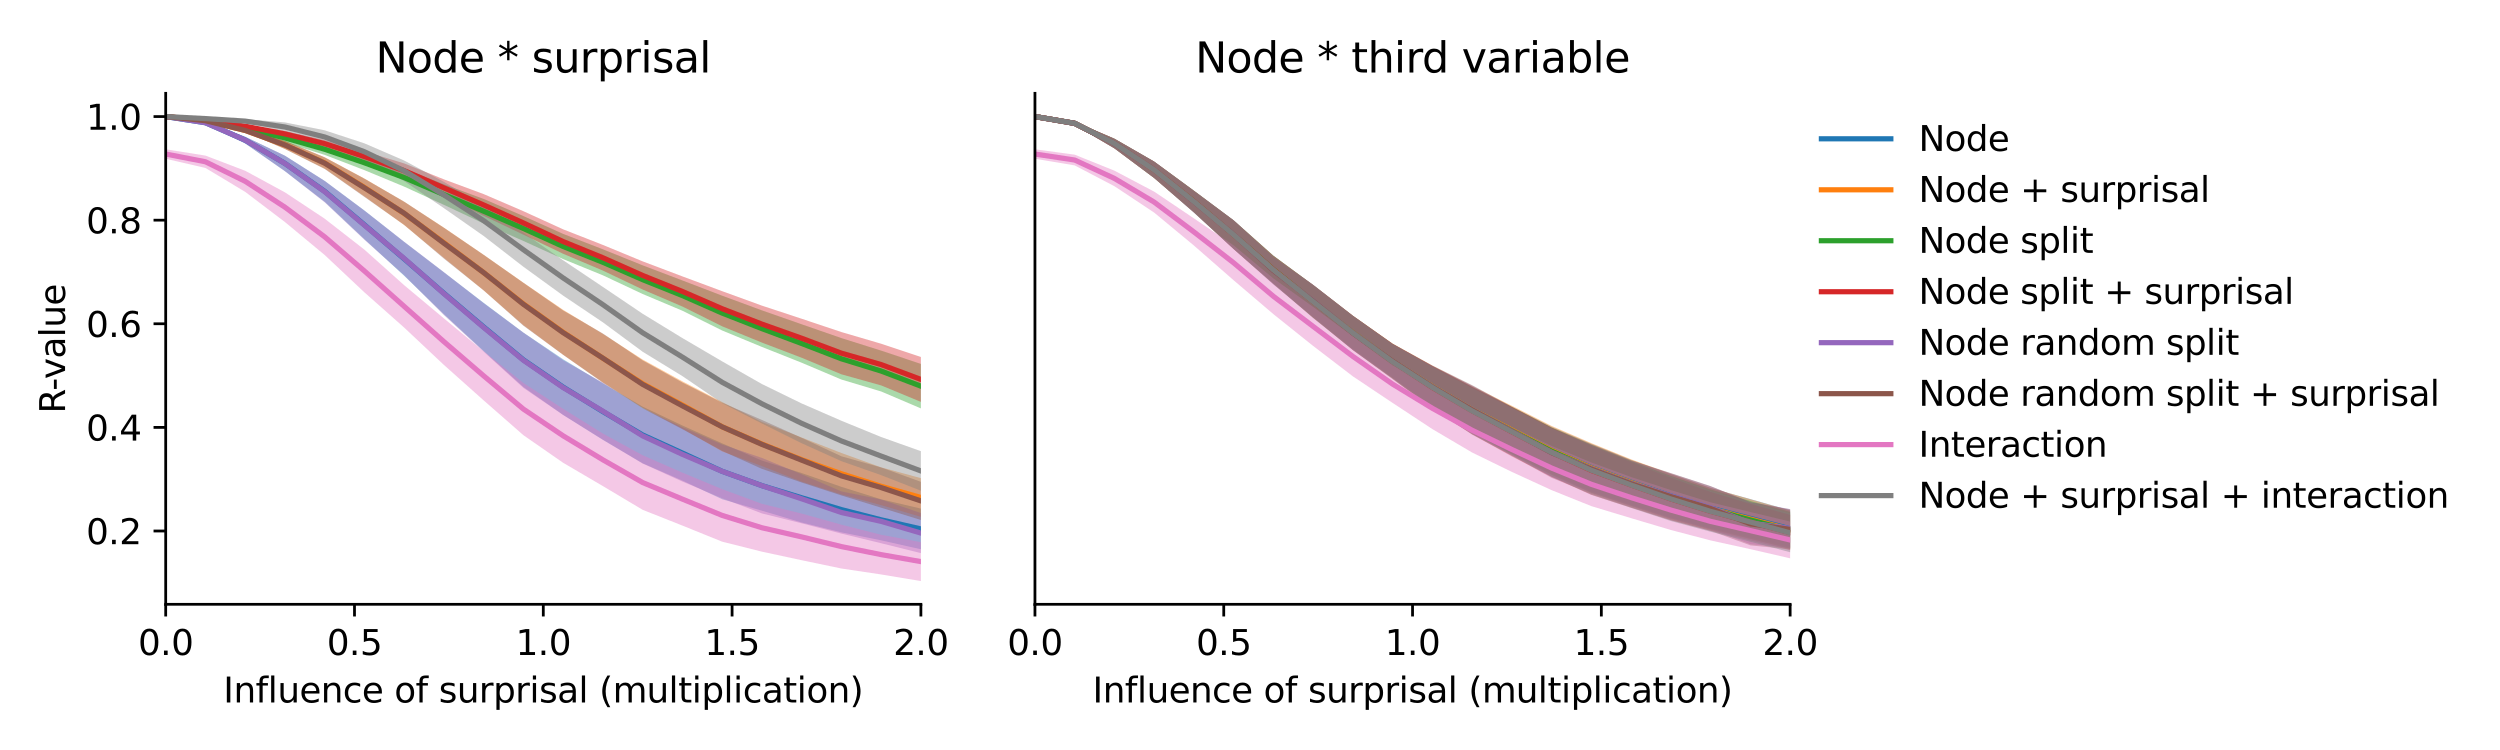 <?xml version="1.0" encoding="utf-8" standalone="no"?>
<!DOCTYPE svg PUBLIC "-//W3C//DTD SVG 1.1//EN"
  "http://www.w3.org/Graphics/SVG/1.1/DTD/svg11.dtd">
<svg xmlns:xlink="http://www.w3.org/1999/xlink" width="720pt" height="216pt" viewBox="0 0 720 216" xmlns="http://www.w3.org/2000/svg" version="1.1">
 <defs>
  <style type="text/css">*{stroke-linejoin: round; stroke-linecap: butt}</style>
 </defs>
 <g id="figure_1">
  <g id="patch_1">
   <path d="M 0 216 
L 720 216 
L 720 0 
L 0 0 
z
" style="fill: #ffffff"/>
  </g>
  <g id="axes_1">
   <g id="patch_2">
    <path d="M 47.72 174.04 
L 265.215 174.04 
L 265.215 26.88 
L 47.72 26.88 
z
" style="fill: #ffffff"/>
   </g>
   <g id="PolyCollection_1">
    <path d="M 47.72 33.569 
L 47.72 33.569 
L 59.167 35.666 
L 70.614 41.315 
L 82.061 49.286 
L 93.508 58.101 
L 104.956 68.884 
L 116.403 79.43 
L 127.85 90.493 
L 139.297 101.111 
L 150.744 111.468 
L 162.191 119.507 
L 173.638 126.698 
L 185.085 133.431 
L 196.532 138.412 
L 207.979 143.789 
L 219.427 147.079 
L 230.874 150.482 
L 242.321 153.324 
L 253.768 155.618 
L 265.215 158.195 
L 265.215 146.478 
L 265.215 146.478 
L 253.768 143.806 
L 242.321 140.21 
L 230.874 136.237 
L 219.427 132.643 
L 207.979 127.687 
L 196.532 122.546 
L 185.085 117.123 
L 173.638 110.398 
L 162.191 103.477 
L 150.744 95.802 
L 139.297 87.224 
L 127.85 78.444 
L 116.403 69.682 
L 104.956 60.628 
L 93.508 52.108 
L 82.061 44.84 
L 70.614 39.386 
L 59.167 35.021 
L 47.72 33.569 
z
" clip-path="url(#p23fc3c0e22)" style="fill: #1f77b4; fill-opacity: 0.4"/>
   </g>
   <g id="PolyCollection_2">
    <path d="M 47.72 33.569 
L 47.72 33.569 
L 59.167 34.975 
L 70.614 37.96 
L 82.061 42.909 
L 93.508 48.582 
L 104.956 56.554 
L 116.403 64.823 
L 127.85 74.259 
L 139.297 83.629 
L 150.744 93.652 
L 162.191 102.172 
L 173.638 110.132 
L 185.085 117.449 
L 196.532 123.46 
L 207.979 130.036 
L 219.427 134.238 
L 230.874 138.738 
L 242.321 142.41 
L 253.768 145.492 
L 265.215 148.86 
L 265.215 137.706 
L 265.215 137.706 
L 253.768 134.603 
L 242.321 130.462 
L 230.874 126.011 
L 219.427 121.533 
L 207.979 115.781 
L 196.532 109.825 
L 185.085 103.547 
L 173.638 96.173 
L 162.191 89.234 
L 150.744 81.417 
L 139.297 73.39 
L 127.85 65.559 
L 116.403 58.114 
L 104.956 51.421 
L 93.508 45.281 
L 82.061 40.567 
L 70.614 37.168 
L 59.167 34.559 
L 47.72 33.569 
z
" clip-path="url(#p23fc3c0e22)" style="fill: #ff7f0e; fill-opacity: 0.4"/>
   </g>
   <g id="PolyCollection_3">
    <path d="M 47.72 33.569 
L 47.72 33.569 
L 59.167 35.075 
L 70.614 37.788 
L 82.061 41.024 
L 93.508 44.604 
L 104.956 49.005 
L 116.403 53.747 
L 127.85 59.001 
L 139.297 64.38 
L 150.744 69.402 
L 162.191 74.621 
L 173.638 79.297 
L 185.085 84.673 
L 196.532 89.493 
L 207.979 95.182 
L 219.427 99.916 
L 230.874 104.462 
L 242.321 109.309 
L 253.768 112.745 
L 265.215 117.623 
L 265.215 104.81 
L 265.215 104.81 
L 253.768 100.976 
L 242.321 97.37 
L 230.874 93.392 
L 219.427 89.381 
L 207.979 85.157 
L 196.532 80.769 
L 185.085 76.418 
L 173.638 71.796 
L 162.191 67.366 
L 150.744 62.226 
L 139.297 57.292 
L 127.85 53.082 
L 116.403 48.547 
L 104.956 44.765 
L 93.508 41.379 
L 82.061 38.408 
L 70.614 36.404 
L 59.167 34.709 
L 47.72 33.569 
z
" clip-path="url(#p23fc3c0e22)" style="fill: #2ca02c; fill-opacity: 0.4"/>
   </g>
   <g id="PolyCollection_4">
    <path d="M 47.72 33.57 
L 47.72 33.57 
L 59.167 34.801 
L 70.614 36.722 
L 82.061 39.385 
L 93.508 42.396 
L 104.956 46.585 
L 116.403 51.219 
L 127.85 56.548 
L 139.297 62.165 
L 150.744 67.596 
L 162.191 73.093 
L 173.638 77.936 
L 185.085 83.385 
L 196.532 88.283 
L 207.979 93.98 
L 219.427 98.668 
L 230.874 103.033 
L 242.321 107.802 
L 253.768 111.001 
L 265.215 115.741 
L 265.215 102.812 
L 265.215 102.812 
L 253.768 98.992 
L 242.321 95.631 
L 230.874 91.797 
L 219.427 88.021 
L 207.979 83.858 
L 196.532 79.602 
L 185.085 75.275 
L 173.638 70.543 
L 162.191 66.053 
L 150.744 60.828 
L 139.297 55.901 
L 127.85 51.655 
L 116.403 47.066 
L 104.956 43.584 
L 93.508 40.336 
L 82.061 37.735 
L 70.614 35.994 
L 59.167 34.525 
L 47.72 33.57 
z
" clip-path="url(#p23fc3c0e22)" style="fill: #d62728; fill-opacity: 0.4"/>
   </g>
   <g id="PolyCollection_5">
    <path d="M 47.72 33.569 
L 47.72 33.569 
L 59.167 35.672 
L 70.614 41.328 
L 82.061 49.3 
L 93.508 58.273 
L 104.956 69.062 
L 116.403 79.272 
L 127.85 90.758 
L 139.297 101.298 
L 150.744 111.713 
L 162.191 119.509 
L 173.638 126.613 
L 185.085 133.5 
L 196.532 138.693 
L 207.979 143.49 
L 219.427 147.868 
L 230.874 150.72 
L 242.321 153.679 
L 253.768 156.455 
L 265.215 159.303 
L 265.215 147.754 
L 265.215 147.754 
L 253.768 143.859 
L 242.321 141.527 
L 230.874 136.59 
L 219.427 131.876 
L 207.979 128.007 
L 196.532 123.024 
L 185.085 117.584 
L 173.638 110.23 
L 162.191 103.753 
L 150.744 95.803 
L 139.297 87.321 
L 127.85 78.384 
L 116.403 69.622 
L 104.956 60.664 
L 93.508 52.112 
L 82.061 44.858 
L 70.614 39.384 
L 59.167 35.02 
L 47.72 33.569 
z
" clip-path="url(#p23fc3c0e22)" style="fill: #9467bd; fill-opacity: 0.4"/>
   </g>
   <g id="PolyCollection_6">
    <path d="M 47.72 33.57 
L 47.72 33.57 
L 59.167 34.976 
L 70.614 37.969 
L 82.061 42.921 
L 93.508 48.662 
L 104.956 56.722 
L 116.403 64.774 
L 127.85 74.486 
L 139.297 83.64 
L 150.744 93.821 
L 162.191 102.197 
L 173.638 110.257 
L 185.085 117.617 
L 196.532 123.62 
L 207.979 129.876 
L 219.427 135.031 
L 230.874 138.963 
L 242.321 142.689 
L 253.768 146.216 
L 265.215 149.759 
L 265.215 138.763 
L 265.215 138.763 
L 253.768 134.63 
L 242.321 131.41 
L 230.874 126.089 
L 219.427 120.94 
L 207.979 115.984 
L 196.532 110.149 
L 185.085 103.788 
L 173.638 96.058 
L 162.191 89.422 
L 150.744 81.453 
L 139.297 73.401 
L 127.85 65.604 
L 116.403 58.081 
L 104.956 51.465 
L 93.508 45.324 
L 82.061 40.582 
L 70.614 37.155 
L 59.167 34.559 
L 47.72 33.57 
z
" clip-path="url(#p23fc3c0e22)" style="fill: #8c564b; fill-opacity: 0.4"/>
   </g>
   <g id="PolyCollection_7">
    <path d="M 47.72 42.994 
L 47.72 45.728 
L 59.167 48.374 
L 70.614 55.255 
L 82.061 63.947 
L 93.508 73.44 
L 104.956 84.203 
L 116.403 94.346 
L 127.85 105.104 
L 139.297 115.317 
L 150.744 125.338 
L 162.191 133.288 
L 173.638 140 
L 185.085 146.829 
L 196.532 151.37 
L 207.979 156.002 
L 219.427 158.88 
L 230.874 161.343 
L 242.321 163.733 
L 253.768 165.447 
L 265.215 167.351 
L 265.215 156.141 
L 265.215 156.141 
L 253.768 154.02 
L 242.321 151.107 
L 230.874 147.912 
L 219.427 145.104 
L 207.979 140.878 
L 196.532 136.124 
L 185.085 131.115 
L 173.638 124.869 
L 162.191 117.749 
L 150.744 110.302 
L 139.297 101.179 
L 127.85 91.701 
L 116.403 82.138 
L 104.956 71.901 
L 93.508 62.981 
L 82.061 55.396 
L 70.614 49.183 
L 59.167 44.811 
L 47.72 42.994 
z
" clip-path="url(#p23fc3c0e22)" style="fill: #e377c2; fill-opacity: 0.4"/>
   </g>
   <g id="PolyCollection_8">
    <path d="M 47.72 33.569 
L 47.72 33.569 
L 59.167 34.213 
L 70.614 35.441 
L 82.061 37.899 
L 93.508 41.373 
L 104.956 46.116 
L 116.403 52.15 
L 127.85 59.948 
L 139.297 67.966 
L 150.744 76.833 
L 162.191 85.146 
L 173.638 92.839 
L 185.085 101.306 
L 196.532 108.323 
L 207.979 116.116 
L 219.427 121.973 
L 230.874 127.658 
L 242.321 132.82 
L 253.768 136.849 
L 265.215 141.329 
L 265.215 129.935 
L 265.215 129.935 
L 253.768 125.864 
L 242.321 121.174 
L 230.874 116.191 
L 219.427 110.603 
L 207.979 104.075 
L 196.532 97.364 
L 185.085 90.365 
L 173.638 82.643 
L 162.191 74.962 
L 150.744 67.014 
L 139.297 59.151 
L 127.85 52.373 
L 116.403 46.235 
L 104.956 41.284 
L 93.508 37.53 
L 82.061 35.253 
L 70.614 34.314 
L 59.167 34.103 
L 47.72 33.569 
z
" clip-path="url(#p23fc3c0e22)" style="fill: #7f7f7f; fill-opacity: 0.4"/>
   </g>
   <g id="matplotlib.axis_1">
    <g id="xtick_1">
     <g id="line2d_1">
      <defs>
       <path id="m6680cacd51" d="M 0 0 
L 0 3.5 
" style="stroke: #000000; stroke-width: 0.8"/>
      </defs>
      <g>
       <use xlink:href="#m6680cacd51" x="47.72" y="174.04" style="stroke: #000000; stroke-width: 0.8"/>
      </g>
     </g>
     <g id="text_1">
      <!-- 0.0 -->
      <g transform="translate(39.768 188.638)scale(0.1 -0.1)">
       <defs>
        <path id="DejaVuSans-30" d="M 2034 4250 
Q 1547 4250 1301 3770 
Q 1056 3291 1056 2328 
Q 1056 1369 1301 889 
Q 1547 409 2034 409 
Q 2525 409 2770 889 
Q 3016 1369 3016 2328 
Q 3016 3291 2770 3770 
Q 2525 4250 2034 4250 
z
M 2034 4750 
Q 2819 4750 3233 4129 
Q 3647 3509 3647 2328 
Q 3647 1150 3233 529 
Q 2819 -91 2034 -91 
Q 1250 -91 836 529 
Q 422 1150 422 2328 
Q 422 3509 836 4129 
Q 1250 4750 2034 4750 
z
" transform="scale(0.016)"/>
        <path id="DejaVuSans-2e" d="M 684 794 
L 1344 794 
L 1344 0 
L 684 0 
L 684 794 
z
" transform="scale(0.016)"/>
       </defs>
       <use xlink:href="#DejaVuSans-30"/>
       <use xlink:href="#DejaVuSans-2e" x="63.623"/>
       <use xlink:href="#DejaVuSans-30" x="95.41"/>
      </g>
     </g>
    </g>
    <g id="xtick_2">
     <g id="line2d_2">
      <g>
       <use xlink:href="#m6680cacd51" x="102.094" y="174.04" style="stroke: #000000; stroke-width: 0.8"/>
      </g>
     </g>
     <g id="text_2">
      <!-- 0.5 -->
      <g transform="translate(94.142 188.638)scale(0.1 -0.1)">
       <defs>
        <path id="DejaVuSans-35" d="M 691 4666 
L 3169 4666 
L 3169 4134 
L 1269 4134 
L 1269 2991 
Q 1406 3038 1543 3061 
Q 1681 3084 1819 3084 
Q 2600 3084 3056 2656 
Q 3513 2228 3513 1497 
Q 3513 744 3044 326 
Q 2575 -91 1722 -91 
Q 1428 -91 1123 -41 
Q 819 9 494 109 
L 494 744 
Q 775 591 1075 516 
Q 1375 441 1709 441 
Q 2250 441 2565 725 
Q 2881 1009 2881 1497 
Q 2881 1984 2565 2268 
Q 2250 2553 1709 2553 
Q 1456 2553 1204 2497 
Q 953 2441 691 2322 
L 691 4666 
z
" transform="scale(0.016)"/>
       </defs>
       <use xlink:href="#DejaVuSans-30"/>
       <use xlink:href="#DejaVuSans-2e" x="63.623"/>
       <use xlink:href="#DejaVuSans-35" x="95.41"/>
      </g>
     </g>
    </g>
    <g id="xtick_3">
     <g id="line2d_3">
      <g>
       <use xlink:href="#m6680cacd51" x="156.468" y="174.04" style="stroke: #000000; stroke-width: 0.8"/>
      </g>
     </g>
     <g id="text_3">
      <!-- 1.0 -->
      <g transform="translate(148.516 188.638)scale(0.1 -0.1)">
       <defs>
        <path id="DejaVuSans-31" d="M 794 531 
L 1825 531 
L 1825 4091 
L 703 3866 
L 703 4441 
L 1819 4666 
L 2450 4666 
L 2450 531 
L 3481 531 
L 3481 0 
L 794 0 
L 794 531 
z
" transform="scale(0.016)"/>
       </defs>
       <use xlink:href="#DejaVuSans-31"/>
       <use xlink:href="#DejaVuSans-2e" x="63.623"/>
       <use xlink:href="#DejaVuSans-30" x="95.41"/>
      </g>
     </g>
    </g>
    <g id="xtick_4">
     <g id="line2d_4">
      <g>
       <use xlink:href="#m6680cacd51" x="210.841" y="174.04" style="stroke: #000000; stroke-width: 0.8"/>
      </g>
     </g>
     <g id="text_4">
      <!-- 1.5 -->
      <g transform="translate(202.89 188.638)scale(0.1 -0.1)">
       <use xlink:href="#DejaVuSans-31"/>
       <use xlink:href="#DejaVuSans-2e" x="63.623"/>
       <use xlink:href="#DejaVuSans-35" x="95.41"/>
      </g>
     </g>
    </g>
    <g id="xtick_5">
     <g id="line2d_5">
      <g>
       <use xlink:href="#m6680cacd51" x="265.215" y="174.04" style="stroke: #000000; stroke-width: 0.8"/>
      </g>
     </g>
     <g id="text_5">
      <!-- 2.0 -->
      <g transform="translate(257.263 188.638)scale(0.1 -0.1)">
       <defs>
        <path id="DejaVuSans-32" d="M 1228 531 
L 3431 531 
L 3431 0 
L 469 0 
L 469 531 
Q 828 903 1448 1529 
Q 2069 2156 2228 2338 
Q 2531 2678 2651 2914 
Q 2772 3150 2772 3378 
Q 2772 3750 2511 3984 
Q 2250 4219 1831 4219 
Q 1534 4219 1204 4116 
Q 875 4013 500 3803 
L 500 4441 
Q 881 4594 1212 4672 
Q 1544 4750 1819 4750 
Q 2544 4750 2975 4387 
Q 3406 4025 3406 3419 
Q 3406 3131 3298 2873 
Q 3191 2616 2906 2266 
Q 2828 2175 2409 1742 
Q 1991 1309 1228 531 
z
" transform="scale(0.016)"/>
       </defs>
       <use xlink:href="#DejaVuSans-32"/>
       <use xlink:href="#DejaVuSans-2e" x="63.623"/>
       <use xlink:href="#DejaVuSans-30" x="95.41"/>
      </g>
     </g>
    </g>
    <g id="text_6">
     <!-- Influence of surprisal (multiplication) -->
     <g transform="translate(64.321 202.317)scale(0.1 -0.1)">
      <defs>
       <path id="DejaVuSans-49" d="M 628 4666 
L 1259 4666 
L 1259 0 
L 628 0 
L 628 4666 
z
" transform="scale(0.016)"/>
       <path id="DejaVuSans-6e" d="M 3513 2113 
L 3513 0 
L 2938 0 
L 2938 2094 
Q 2938 2591 2744 2837 
Q 2550 3084 2163 3084 
Q 1697 3084 1428 2787 
Q 1159 2491 1159 1978 
L 1159 0 
L 581 0 
L 581 3500 
L 1159 3500 
L 1159 2956 
Q 1366 3272 1645 3428 
Q 1925 3584 2291 3584 
Q 2894 3584 3203 3211 
Q 3513 2838 3513 2113 
z
" transform="scale(0.016)"/>
       <path id="DejaVuSans-66" d="M 2375 4863 
L 2375 4384 
L 1825 4384 
Q 1516 4384 1395 4259 
Q 1275 4134 1275 3809 
L 1275 3500 
L 2222 3500 
L 2222 3053 
L 1275 3053 
L 1275 0 
L 697 0 
L 697 3053 
L 147 3053 
L 147 3500 
L 697 3500 
L 697 3744 
Q 697 4328 969 4595 
Q 1241 4863 1831 4863 
L 2375 4863 
z
" transform="scale(0.016)"/>
       <path id="DejaVuSans-6c" d="M 603 4863 
L 1178 4863 
L 1178 0 
L 603 0 
L 603 4863 
z
" transform="scale(0.016)"/>
       <path id="DejaVuSans-75" d="M 544 1381 
L 544 3500 
L 1119 3500 
L 1119 1403 
Q 1119 906 1312 657 
Q 1506 409 1894 409 
Q 2359 409 2629 706 
Q 2900 1003 2900 1516 
L 2900 3500 
L 3475 3500 
L 3475 0 
L 2900 0 
L 2900 538 
Q 2691 219 2414 64 
Q 2138 -91 1772 -91 
Q 1169 -91 856 284 
Q 544 659 544 1381 
z
M 1991 3584 
L 1991 3584 
z
" transform="scale(0.016)"/>
       <path id="DejaVuSans-65" d="M 3597 1894 
L 3597 1613 
L 953 1613 
Q 991 1019 1311 708 
Q 1631 397 2203 397 
Q 2534 397 2845 478 
Q 3156 559 3463 722 
L 3463 178 
Q 3153 47 2828 -22 
Q 2503 -91 2169 -91 
Q 1331 -91 842 396 
Q 353 884 353 1716 
Q 353 2575 817 3079 
Q 1281 3584 2069 3584 
Q 2775 3584 3186 3129 
Q 3597 2675 3597 1894 
z
M 3022 2063 
Q 3016 2534 2758 2815 
Q 2500 3097 2075 3097 
Q 1594 3097 1305 2825 
Q 1016 2553 972 2059 
L 3022 2063 
z
" transform="scale(0.016)"/>
       <path id="DejaVuSans-63" d="M 3122 3366 
L 3122 2828 
Q 2878 2963 2633 3030 
Q 2388 3097 2138 3097 
Q 1578 3097 1268 2742 
Q 959 2388 959 1747 
Q 959 1106 1268 751 
Q 1578 397 2138 397 
Q 2388 397 2633 464 
Q 2878 531 3122 666 
L 3122 134 
Q 2881 22 2623 -34 
Q 2366 -91 2075 -91 
Q 1284 -91 818 406 
Q 353 903 353 1747 
Q 353 2603 823 3093 
Q 1294 3584 2113 3584 
Q 2378 3584 2631 3529 
Q 2884 3475 3122 3366 
z
" transform="scale(0.016)"/>
       <path id="DejaVuSans-20" transform="scale(0.016)"/>
       <path id="DejaVuSans-6f" d="M 1959 3097 
Q 1497 3097 1228 2736 
Q 959 2375 959 1747 
Q 959 1119 1226 758 
Q 1494 397 1959 397 
Q 2419 397 2687 759 
Q 2956 1122 2956 1747 
Q 2956 2369 2687 2733 
Q 2419 3097 1959 3097 
z
M 1959 3584 
Q 2709 3584 3137 3096 
Q 3566 2609 3566 1747 
Q 3566 888 3137 398 
Q 2709 -91 1959 -91 
Q 1206 -91 779 398 
Q 353 888 353 1747 
Q 353 2609 779 3096 
Q 1206 3584 1959 3584 
z
" transform="scale(0.016)"/>
       <path id="DejaVuSans-73" d="M 2834 3397 
L 2834 2853 
Q 2591 2978 2328 3040 
Q 2066 3103 1784 3103 
Q 1356 3103 1142 2972 
Q 928 2841 928 2578 
Q 928 2378 1081 2264 
Q 1234 2150 1697 2047 
L 1894 2003 
Q 2506 1872 2764 1633 
Q 3022 1394 3022 966 
Q 3022 478 2636 193 
Q 2250 -91 1575 -91 
Q 1294 -91 989 -36 
Q 684 19 347 128 
L 347 722 
Q 666 556 975 473 
Q 1284 391 1588 391 
Q 1994 391 2212 530 
Q 2431 669 2431 922 
Q 2431 1156 2273 1281 
Q 2116 1406 1581 1522 
L 1381 1569 
Q 847 1681 609 1914 
Q 372 2147 372 2553 
Q 372 3047 722 3315 
Q 1072 3584 1716 3584 
Q 2034 3584 2315 3537 
Q 2597 3491 2834 3397 
z
" transform="scale(0.016)"/>
       <path id="DejaVuSans-72" d="M 2631 2963 
Q 2534 3019 2420 3045 
Q 2306 3072 2169 3072 
Q 1681 3072 1420 2755 
Q 1159 2438 1159 1844 
L 1159 0 
L 581 0 
L 581 3500 
L 1159 3500 
L 1159 2956 
Q 1341 3275 1631 3429 
Q 1922 3584 2338 3584 
Q 2397 3584 2469 3576 
Q 2541 3569 2628 3553 
L 2631 2963 
z
" transform="scale(0.016)"/>
       <path id="DejaVuSans-70" d="M 1159 525 
L 1159 -1331 
L 581 -1331 
L 581 3500 
L 1159 3500 
L 1159 2969 
Q 1341 3281 1617 3432 
Q 1894 3584 2278 3584 
Q 2916 3584 3314 3078 
Q 3713 2572 3713 1747 
Q 3713 922 3314 415 
Q 2916 -91 2278 -91 
Q 1894 -91 1617 61 
Q 1341 213 1159 525 
z
M 3116 1747 
Q 3116 2381 2855 2742 
Q 2594 3103 2138 3103 
Q 1681 3103 1420 2742 
Q 1159 2381 1159 1747 
Q 1159 1113 1420 752 
Q 1681 391 2138 391 
Q 2594 391 2855 752 
Q 3116 1113 3116 1747 
z
" transform="scale(0.016)"/>
       <path id="DejaVuSans-69" d="M 603 3500 
L 1178 3500 
L 1178 0 
L 603 0 
L 603 3500 
z
M 603 4863 
L 1178 4863 
L 1178 4134 
L 603 4134 
L 603 4863 
z
" transform="scale(0.016)"/>
       <path id="DejaVuSans-61" d="M 2194 1759 
Q 1497 1759 1228 1600 
Q 959 1441 959 1056 
Q 959 750 1161 570 
Q 1363 391 1709 391 
Q 2188 391 2477 730 
Q 2766 1069 2766 1631 
L 2766 1759 
L 2194 1759 
z
M 3341 1997 
L 3341 0 
L 2766 0 
L 2766 531 
Q 2569 213 2275 61 
Q 1981 -91 1556 -91 
Q 1019 -91 701 211 
Q 384 513 384 1019 
Q 384 1609 779 1909 
Q 1175 2209 1959 2209 
L 2766 2209 
L 2766 2266 
Q 2766 2663 2505 2880 
Q 2244 3097 1772 3097 
Q 1472 3097 1187 3025 
Q 903 2953 641 2809 
L 641 3341 
Q 956 3463 1253 3523 
Q 1550 3584 1831 3584 
Q 2591 3584 2966 3190 
Q 3341 2797 3341 1997 
z
" transform="scale(0.016)"/>
       <path id="DejaVuSans-28" d="M 1984 4856 
Q 1566 4138 1362 3434 
Q 1159 2731 1159 2009 
Q 1159 1288 1364 580 
Q 1569 -128 1984 -844 
L 1484 -844 
Q 1016 -109 783 600 
Q 550 1309 550 2009 
Q 550 2706 781 3412 
Q 1013 4119 1484 4856 
L 1984 4856 
z
" transform="scale(0.016)"/>
       <path id="DejaVuSans-6d" d="M 3328 2828 
Q 3544 3216 3844 3400 
Q 4144 3584 4550 3584 
Q 5097 3584 5394 3201 
Q 5691 2819 5691 2113 
L 5691 0 
L 5113 0 
L 5113 2094 
Q 5113 2597 4934 2840 
Q 4756 3084 4391 3084 
Q 3944 3084 3684 2787 
Q 3425 2491 3425 1978 
L 3425 0 
L 2847 0 
L 2847 2094 
Q 2847 2600 2669 2842 
Q 2491 3084 2119 3084 
Q 1678 3084 1418 2786 
Q 1159 2488 1159 1978 
L 1159 0 
L 581 0 
L 581 3500 
L 1159 3500 
L 1159 2956 
Q 1356 3278 1631 3431 
Q 1906 3584 2284 3584 
Q 2666 3584 2933 3390 
Q 3200 3197 3328 2828 
z
" transform="scale(0.016)"/>
       <path id="DejaVuSans-74" d="M 1172 4494 
L 1172 3500 
L 2356 3500 
L 2356 3053 
L 1172 3053 
L 1172 1153 
Q 1172 725 1289 603 
Q 1406 481 1766 481 
L 2356 481 
L 2356 0 
L 1766 0 
Q 1100 0 847 248 
Q 594 497 594 1153 
L 594 3053 
L 172 3053 
L 172 3500 
L 594 3500 
L 594 4494 
L 1172 4494 
z
" transform="scale(0.016)"/>
       <path id="DejaVuSans-29" d="M 513 4856 
L 1013 4856 
Q 1481 4119 1714 3412 
Q 1947 2706 1947 2009 
Q 1947 1309 1714 600 
Q 1481 -109 1013 -844 
L 513 -844 
Q 928 -128 1133 580 
Q 1338 1288 1338 2009 
Q 1338 2731 1133 3434 
Q 928 4138 513 4856 
z
" transform="scale(0.016)"/>
      </defs>
      <use xlink:href="#DejaVuSans-49"/>
      <use xlink:href="#DejaVuSans-6e" x="29.492"/>
      <use xlink:href="#DejaVuSans-66" x="92.871"/>
      <use xlink:href="#DejaVuSans-6c" x="128.076"/>
      <use xlink:href="#DejaVuSans-75" x="155.859"/>
      <use xlink:href="#DejaVuSans-65" x="219.238"/>
      <use xlink:href="#DejaVuSans-6e" x="280.762"/>
      <use xlink:href="#DejaVuSans-63" x="344.141"/>
      <use xlink:href="#DejaVuSans-65" x="399.121"/>
      <use xlink:href="#DejaVuSans-20" x="460.645"/>
      <use xlink:href="#DejaVuSans-6f" x="492.432"/>
      <use xlink:href="#DejaVuSans-66" x="553.613"/>
      <use xlink:href="#DejaVuSans-20" x="588.818"/>
      <use xlink:href="#DejaVuSans-73" x="620.605"/>
      <use xlink:href="#DejaVuSans-75" x="672.705"/>
      <use xlink:href="#DejaVuSans-72" x="736.084"/>
      <use xlink:href="#DejaVuSans-70" x="777.197"/>
      <use xlink:href="#DejaVuSans-72" x="840.674"/>
      <use xlink:href="#DejaVuSans-69" x="881.787"/>
      <use xlink:href="#DejaVuSans-73" x="909.57"/>
      <use xlink:href="#DejaVuSans-61" x="961.67"/>
      <use xlink:href="#DejaVuSans-6c" x="1022.949"/>
      <use xlink:href="#DejaVuSans-20" x="1050.732"/>
      <use xlink:href="#DejaVuSans-28" x="1082.52"/>
      <use xlink:href="#DejaVuSans-6d" x="1121.533"/>
      <use xlink:href="#DejaVuSans-75" x="1218.945"/>
      <use xlink:href="#DejaVuSans-6c" x="1282.324"/>
      <use xlink:href="#DejaVuSans-74" x="1310.107"/>
      <use xlink:href="#DejaVuSans-69" x="1349.316"/>
      <use xlink:href="#DejaVuSans-70" x="1377.1"/>
      <use xlink:href="#DejaVuSans-6c" x="1440.576"/>
      <use xlink:href="#DejaVuSans-69" x="1468.359"/>
      <use xlink:href="#DejaVuSans-63" x="1496.143"/>
      <use xlink:href="#DejaVuSans-61" x="1551.123"/>
      <use xlink:href="#DejaVuSans-74" x="1612.402"/>
      <use xlink:href="#DejaVuSans-69" x="1651.611"/>
      <use xlink:href="#DejaVuSans-6f" x="1679.395"/>
      <use xlink:href="#DejaVuSans-6e" x="1740.576"/>
      <use xlink:href="#DejaVuSans-29" x="1803.955"/>
     </g>
    </g>
   </g>
   <g id="matplotlib.axis_2">
    <g id="ytick_1">
     <g id="line2d_6">
      <defs>
       <path id="m9dc18e942f" d="M 0 0 
L -3.5 0 
" style="stroke: #000000; stroke-width: 0.8"/>
      </defs>
      <g>
       <use xlink:href="#m9dc18e942f" x="47.72" y="152.924" style="stroke: #000000; stroke-width: 0.8"/>
      </g>
     </g>
     <g id="text_7">
      <!-- 0.2 -->
      <g transform="translate(24.817 156.723)scale(0.1 -0.1)">
       <use xlink:href="#DejaVuSans-30"/>
       <use xlink:href="#DejaVuSans-2e" x="63.623"/>
       <use xlink:href="#DejaVuSans-32" x="95.41"/>
      </g>
     </g>
    </g>
    <g id="ytick_2">
     <g id="line2d_7">
      <g>
       <use xlink:href="#m9dc18e942f" x="47.72" y="123.085" style="stroke: #000000; stroke-width: 0.8"/>
      </g>
     </g>
     <g id="text_8">
      <!-- 0.4 -->
      <g transform="translate(24.817 126.884)scale(0.1 -0.1)">
       <defs>
        <path id="DejaVuSans-34" d="M 2419 4116 
L 825 1625 
L 2419 1625 
L 2419 4116 
z
M 2253 4666 
L 3047 4666 
L 3047 1625 
L 3713 1625 
L 3713 1100 
L 3047 1100 
L 3047 0 
L 2419 0 
L 2419 1100 
L 313 1100 
L 313 1709 
L 2253 4666 
z
" transform="scale(0.016)"/>
       </defs>
       <use xlink:href="#DejaVuSans-30"/>
       <use xlink:href="#DejaVuSans-2e" x="63.623"/>
       <use xlink:href="#DejaVuSans-34" x="95.41"/>
      </g>
     </g>
    </g>
    <g id="ytick_3">
     <g id="line2d_8">
      <g>
       <use xlink:href="#m9dc18e942f" x="47.72" y="93.246" style="stroke: #000000; stroke-width: 0.8"/>
      </g>
     </g>
     <g id="text_9">
      <!-- 0.6 -->
      <g transform="translate(24.817 97.046)scale(0.1 -0.1)">
       <defs>
        <path id="DejaVuSans-36" d="M 2113 2584 
Q 1688 2584 1439 2293 
Q 1191 2003 1191 1497 
Q 1191 994 1439 701 
Q 1688 409 2113 409 
Q 2538 409 2786 701 
Q 3034 994 3034 1497 
Q 3034 2003 2786 2293 
Q 2538 2584 2113 2584 
z
M 3366 4563 
L 3366 3988 
Q 3128 4100 2886 4159 
Q 2644 4219 2406 4219 
Q 1781 4219 1451 3797 
Q 1122 3375 1075 2522 
Q 1259 2794 1537 2939 
Q 1816 3084 2150 3084 
Q 2853 3084 3261 2657 
Q 3669 2231 3669 1497 
Q 3669 778 3244 343 
Q 2819 -91 2113 -91 
Q 1303 -91 875 529 
Q 447 1150 447 2328 
Q 447 3434 972 4092 
Q 1497 4750 2381 4750 
Q 2619 4750 2861 4703 
Q 3103 4656 3366 4563 
z
" transform="scale(0.016)"/>
       </defs>
       <use xlink:href="#DejaVuSans-30"/>
       <use xlink:href="#DejaVuSans-2e" x="63.623"/>
       <use xlink:href="#DejaVuSans-36" x="95.41"/>
      </g>
     </g>
    </g>
    <g id="ytick_4">
     <g id="line2d_9">
      <g>
       <use xlink:href="#m9dc18e942f" x="47.72" y="63.408" style="stroke: #000000; stroke-width: 0.8"/>
      </g>
     </g>
     <g id="text_10">
      <!-- 0.8 -->
      <g transform="translate(24.817 67.207)scale(0.1 -0.1)">
       <defs>
        <path id="DejaVuSans-38" d="M 2034 2216 
Q 1584 2216 1326 1975 
Q 1069 1734 1069 1313 
Q 1069 891 1326 650 
Q 1584 409 2034 409 
Q 2484 409 2743 651 
Q 3003 894 3003 1313 
Q 3003 1734 2745 1975 
Q 2488 2216 2034 2216 
z
M 1403 2484 
Q 997 2584 770 2862 
Q 544 3141 544 3541 
Q 544 4100 942 4425 
Q 1341 4750 2034 4750 
Q 2731 4750 3128 4425 
Q 3525 4100 3525 3541 
Q 3525 3141 3298 2862 
Q 3072 2584 2669 2484 
Q 3125 2378 3379 2068 
Q 3634 1759 3634 1313 
Q 3634 634 3220 271 
Q 2806 -91 2034 -91 
Q 1263 -91 848 271 
Q 434 634 434 1313 
Q 434 1759 690 2068 
Q 947 2378 1403 2484 
z
M 1172 3481 
Q 1172 3119 1398 2916 
Q 1625 2713 2034 2713 
Q 2441 2713 2670 2916 
Q 2900 3119 2900 3481 
Q 2900 3844 2670 4047 
Q 2441 4250 2034 4250 
Q 1625 4250 1398 4047 
Q 1172 3844 1172 3481 
z
" transform="scale(0.016)"/>
       </defs>
       <use xlink:href="#DejaVuSans-30"/>
       <use xlink:href="#DejaVuSans-2e" x="63.623"/>
       <use xlink:href="#DejaVuSans-38" x="95.41"/>
      </g>
     </g>
    </g>
    <g id="ytick_5">
     <g id="line2d_10">
      <g>
       <use xlink:href="#m9dc18e942f" x="47.72" y="33.569" style="stroke: #000000; stroke-width: 0.8"/>
      </g>
     </g>
     <g id="text_11">
      <!-- 1.0 -->
      <g transform="translate(24.817 37.368)scale(0.1 -0.1)">
       <use xlink:href="#DejaVuSans-31"/>
       <use xlink:href="#DejaVuSans-2e" x="63.623"/>
       <use xlink:href="#DejaVuSans-30" x="95.41"/>
      </g>
     </g>
    </g>
    <g id="text_12">
     <!-- R-value -->
     <g transform="translate(18.737 119.065)rotate(-90)scale(0.1 -0.1)">
      <defs>
       <path id="DejaVuSans-52" d="M 2841 2188 
Q 3044 2119 3236 1894 
Q 3428 1669 3622 1275 
L 4263 0 
L 3584 0 
L 2988 1197 
Q 2756 1666 2539 1819 
Q 2322 1972 1947 1972 
L 1259 1972 
L 1259 0 
L 628 0 
L 628 4666 
L 2053 4666 
Q 2853 4666 3247 4331 
Q 3641 3997 3641 3322 
Q 3641 2881 3436 2590 
Q 3231 2300 2841 2188 
z
M 1259 4147 
L 1259 2491 
L 2053 2491 
Q 2509 2491 2742 2702 
Q 2975 2913 2975 3322 
Q 2975 3731 2742 3939 
Q 2509 4147 2053 4147 
L 1259 4147 
z
" transform="scale(0.016)"/>
       <path id="DejaVuSans-2d" d="M 313 2009 
L 1997 2009 
L 1997 1497 
L 313 1497 
L 313 2009 
z
" transform="scale(0.016)"/>
       <path id="DejaVuSans-76" d="M 191 3500 
L 800 3500 
L 1894 563 
L 2988 3500 
L 3597 3500 
L 2284 0 
L 1503 0 
L 191 3500 
z
" transform="scale(0.016)"/>
      </defs>
      <use xlink:href="#DejaVuSans-52"/>
      <use xlink:href="#DejaVuSans-2d" x="65.482"/>
      <use xlink:href="#DejaVuSans-76" x="98.941"/>
      <use xlink:href="#DejaVuSans-61" x="158.121"/>
      <use xlink:href="#DejaVuSans-6c" x="219.4"/>
      <use xlink:href="#DejaVuSans-75" x="247.184"/>
      <use xlink:href="#DejaVuSans-65" x="310.562"/>
     </g>
    </g>
   </g>
   <g id="line2d_11">
    <path d="M 47.72 33.569 
L 59.167 35.344 
L 70.614 40.35 
L 82.061 47.063 
L 93.508 55.105 
L 104.956 64.756 
L 116.403 74.556 
L 127.85 84.468 
L 139.297 94.167 
L 150.744 103.635 
L 162.191 111.492 
L 173.638 118.548 
L 185.085 125.277 
L 196.532 130.479 
L 207.979 135.738 
L 219.427 139.861 
L 230.874 143.36 
L 242.321 146.767 
L 253.768 149.712 
L 265.215 152.337 
" clip-path="url(#p23fc3c0e22)" style="fill: none; stroke: #1f77b4; stroke-width: 1.5; stroke-linecap: square"/>
   </g>
   <g id="line2d_12">
    <path d="M 47.72 33.569 
L 59.167 34.767 
L 70.614 37.564 
L 82.061 41.738 
L 93.508 46.931 
L 104.956 53.987 
L 116.403 61.468 
L 127.85 69.909 
L 139.297 78.509 
L 150.744 87.534 
L 162.191 95.703 
L 173.638 103.153 
L 185.085 110.498 
L 196.532 116.643 
L 207.979 122.909 
L 219.427 127.885 
L 230.874 132.374 
L 242.321 136.436 
L 253.768 140.048 
L 265.215 143.283 
" clip-path="url(#p23fc3c0e22)" style="fill: none; stroke: #ff7f0e; stroke-width: 1.5; stroke-linecap: square"/>
   </g>
   <g id="line2d_13">
    <path d="M 47.72 33.569 
L 59.167 34.892 
L 70.614 37.096 
L 82.061 39.716 
L 93.508 42.991 
L 104.956 46.885 
L 116.403 51.147 
L 127.85 56.042 
L 139.297 60.836 
L 150.744 65.814 
L 162.191 70.993 
L 173.638 75.546 
L 185.085 80.545 
L 196.532 85.131 
L 207.979 90.169 
L 219.427 94.648 
L 230.874 98.927 
L 242.321 103.339 
L 253.768 106.861 
L 265.215 111.216 
" clip-path="url(#p23fc3c0e22)" style="fill: none; stroke: #2ca02c; stroke-width: 1.5; stroke-linecap: square"/>
   </g>
   <g id="line2d_14">
    <path d="M 47.72 33.57 
L 59.167 34.663 
L 70.614 36.358 
L 82.061 38.56 
L 93.508 41.366 
L 104.956 45.084 
L 116.403 49.143 
L 127.85 54.101 
L 139.297 59.033 
L 150.744 64.212 
L 162.191 69.573 
L 173.638 74.239 
L 185.085 79.33 
L 196.532 83.942 
L 207.979 88.919 
L 219.427 93.344 
L 230.874 97.415 
L 242.321 101.716 
L 253.768 104.997 
L 265.215 109.277 
" clip-path="url(#p23fc3c0e22)" style="fill: none; stroke: #d62728; stroke-width: 1.5; stroke-linecap: square"/>
   </g>
   <g id="line2d_15">
    <path d="M 47.72 33.569 
L 59.167 35.346 
L 70.614 40.356 
L 82.061 47.079 
L 93.508 55.192 
L 104.956 64.863 
L 116.403 74.447 
L 127.85 84.571 
L 139.297 94.31 
L 150.744 103.758 
L 162.191 111.631 
L 173.638 118.421 
L 185.085 125.542 
L 196.532 130.859 
L 207.979 135.749 
L 219.427 139.872 
L 230.874 143.655 
L 242.321 147.603 
L 253.768 150.157 
L 265.215 153.528 
" clip-path="url(#p23fc3c0e22)" style="fill: none; stroke: #9467bd; stroke-width: 1.5; stroke-linecap: square"/>
   </g>
   <g id="line2d_16">
    <path d="M 47.72 33.57 
L 59.167 34.767 
L 70.614 37.562 
L 82.061 41.752 
L 93.508 46.993 
L 104.956 54.093 
L 116.403 61.427 
L 127.85 70.045 
L 139.297 78.521 
L 150.744 87.637 
L 162.191 95.81 
L 173.638 103.157 
L 185.085 110.703 
L 196.532 116.884 
L 207.979 122.93 
L 219.427 127.985 
L 230.874 132.526 
L 242.321 137.049 
L 253.768 140.423 
L 265.215 144.261 
" clip-path="url(#p23fc3c0e22)" style="fill: none; stroke: #8c564b; stroke-width: 1.5; stroke-linecap: square"/>
   </g>
   <g id="line2d_17">
    <path d="M 47.72 44.361 
L 59.167 46.592 
L 70.614 52.219 
L 82.061 59.671 
L 93.508 68.211 
L 104.956 78.052 
L 116.403 88.242 
L 127.85 98.403 
L 139.297 108.248 
L 150.744 117.82 
L 162.191 125.519 
L 173.638 132.435 
L 185.085 138.972 
L 196.532 143.747 
L 207.979 148.44 
L 219.427 151.992 
L 230.874 154.627 
L 242.321 157.42 
L 253.768 159.734 
L 265.215 161.746 
" clip-path="url(#p23fc3c0e22)" style="fill: none; stroke: #e377c2; stroke-width: 1.5; stroke-linecap: square"/>
   </g>
   <g id="line2d_18">
    <path d="M 47.72 33.569 
L 59.167 34.158 
L 70.614 34.878 
L 82.061 36.576 
L 93.508 39.452 
L 104.956 43.7 
L 116.403 49.192 
L 127.85 56.16 
L 139.297 63.558 
L 150.744 71.923 
L 162.191 80.054 
L 173.638 87.741 
L 185.085 95.836 
L 196.532 102.844 
L 207.979 110.095 
L 219.427 116.288 
L 230.874 121.924 
L 242.321 126.997 
L 253.768 131.356 
L 265.215 135.632 
" clip-path="url(#p23fc3c0e22)" style="fill: none; stroke: #7f7f7f; stroke-width: 1.5; stroke-linecap: square"/>
   </g>
   <g id="patch_3">
    <path d="M 47.72 174.04 
L 47.72 26.88 
" style="fill: none; stroke: #000000; stroke-width: 0.8; stroke-linejoin: miter; stroke-linecap: square"/>
   </g>
   <g id="patch_4">
    <path d="M 47.72 174.04 
L 265.215 174.04 
" style="fill: none; stroke: #000000; stroke-width: 0.8; stroke-linejoin: miter; stroke-linecap: square"/>
   </g>
   <g id="text_13">
    <!-- Node * surprisal -->
    <g transform="translate(108.186 20.88)scale(0.12 -0.12)">
     <defs>
      <path id="DejaVuSans-4e" d="M 628 4666 
L 1478 4666 
L 3547 763 
L 3547 4666 
L 4159 4666 
L 4159 0 
L 3309 0 
L 1241 3903 
L 1241 0 
L 628 0 
L 628 4666 
z
" transform="scale(0.016)"/>
      <path id="DejaVuSans-64" d="M 2906 2969 
L 2906 4863 
L 3481 4863 
L 3481 0 
L 2906 0 
L 2906 525 
Q 2725 213 2448 61 
Q 2172 -91 1784 -91 
Q 1150 -91 751 415 
Q 353 922 353 1747 
Q 353 2572 751 3078 
Q 1150 3584 1784 3584 
Q 2172 3584 2448 3432 
Q 2725 3281 2906 2969 
z
M 947 1747 
Q 947 1113 1208 752 
Q 1469 391 1925 391 
Q 2381 391 2643 752 
Q 2906 1113 2906 1747 
Q 2906 2381 2643 2742 
Q 2381 3103 1925 3103 
Q 1469 3103 1208 2742 
Q 947 2381 947 1747 
z
" transform="scale(0.016)"/>
      <path id="DejaVuSans-2a" d="M 3009 3897 
L 1888 3291 
L 3009 2681 
L 2828 2375 
L 1778 3009 
L 1778 1831 
L 1422 1831 
L 1422 3009 
L 372 2375 
L 191 2681 
L 1313 3291 
L 191 3897 
L 372 4206 
L 1422 3572 
L 1422 4750 
L 1778 4750 
L 1778 3572 
L 2828 4206 
L 3009 3897 
z
" transform="scale(0.016)"/>
     </defs>
     <use xlink:href="#DejaVuSans-4e"/>
     <use xlink:href="#DejaVuSans-6f" x="74.805"/>
     <use xlink:href="#DejaVuSans-64" x="135.986"/>
     <use xlink:href="#DejaVuSans-65" x="199.463"/>
     <use xlink:href="#DejaVuSans-20" x="260.986"/>
     <use xlink:href="#DejaVuSans-2a" x="292.773"/>
     <use xlink:href="#DejaVuSans-20" x="342.773"/>
     <use xlink:href="#DejaVuSans-73" x="374.561"/>
     <use xlink:href="#DejaVuSans-75" x="426.66"/>
     <use xlink:href="#DejaVuSans-72" x="490.039"/>
     <use xlink:href="#DejaVuSans-70" x="531.152"/>
     <use xlink:href="#DejaVuSans-72" x="594.629"/>
     <use xlink:href="#DejaVuSans-69" x="635.742"/>
     <use xlink:href="#DejaVuSans-73" x="663.525"/>
     <use xlink:href="#DejaVuSans-61" x="715.625"/>
     <use xlink:href="#DejaVuSans-6c" x="776.904"/>
    </g>
   </g>
  </g>
  <g id="axes_2">
   <g id="patch_5">
    <path d="M 298.065 174.04 
L 515.56 174.04 
L 515.56 26.88 
L 298.065 26.88 
z
" style="fill: #ffffff"/>
   </g>
   <g id="PolyCollection_9">
    <path d="M 298.065 33.569 
L 298.065 33.569 
L 309.512 35.986 
L 320.959 42.731 
L 332.406 51.269 
L 343.853 61.125 
L 355.301 71.655 
L 366.748 81.64 
L 378.195 91.384 
L 389.642 100.463 
L 401.089 108.737 
L 412.536 117.009 
L 423.983 124.377 
L 435.43 130.512 
L 446.877 136.474 
L 458.324 141.539 
L 469.772 145.342 
L 481.219 149.059 
L 492.666 152.107 
L 504.113 154.867 
L 515.56 157.6 
L 515.56 146.988 
L 515.56 146.988 
L 504.113 143.731 
L 492.666 140.567 
L 481.219 136.592 
L 469.772 132.459 
L 458.324 127.815 
L 446.877 122.909 
L 435.43 117.123 
L 423.983 111.402 
L 412.536 105.459 
L 401.089 99.05 
L 389.642 90.978 
L 378.195 82.089 
L 366.748 73.64 
L 355.301 63.475 
L 343.853 54.897 
L 332.406 46.544 
L 320.959 39.935 
L 309.512 35.06 
L 298.065 33.569 
z
" clip-path="url(#ped3799d4f2)" style="fill: #1f77b4; fill-opacity: 0.4"/>
   </g>
   <g id="PolyCollection_10">
    <path d="M 298.065 33.569 
L 298.065 33.569 
L 309.512 35.986 
L 320.959 42.737 
L 332.406 51.277 
L 343.853 61.134 
L 355.301 71.699 
L 366.748 81.689 
L 378.195 91.451 
L 389.642 100.553 
L 401.089 108.866 
L 412.536 117.207 
L 423.983 124.604 
L 435.43 130.787 
L 446.877 136.769 
L 458.324 141.926 
L 469.772 145.728 
L 481.219 149.492 
L 492.666 152.542 
L 504.113 155.228 
L 515.56 157.975 
L 515.56 147.061 
L 515.56 147.061 
L 504.113 143.779 
L 492.666 140.506 
L 481.219 136.492 
L 469.772 132.292 
L 458.324 127.629 
L 446.877 122.681 
L 435.43 116.873 
L 423.983 111.234 
L 412.536 105.307 
L 401.089 98.957 
L 389.642 90.929 
L 378.195 82.075 
L 366.748 73.662 
L 355.301 63.491 
L 343.853 54.909 
L 332.406 46.549 
L 320.959 39.941 
L 309.512 35.061 
L 298.065 33.569 
z
" clip-path="url(#ped3799d4f2)" style="fill: #ff7f0e; fill-opacity: 0.4"/>
   </g>
   <g id="PolyCollection_11">
    <path d="M 298.065 33.569 
L 298.065 33.569 
L 309.512 35.984 
L 320.959 42.687 
L 332.406 51.257 
L 343.853 61.088 
L 355.301 71.687 
L 366.748 81.616 
L 378.195 91.45 
L 389.642 100.685 
L 401.089 108.946 
L 412.536 117.357 
L 423.983 124.63 
L 435.43 130.871 
L 446.877 136.749 
L 458.324 141.874 
L 469.772 145.618 
L 481.219 149.282 
L 492.666 152.355 
L 504.113 155.204 
L 515.56 158.065 
L 515.56 147.431 
L 515.56 147.431 
L 504.113 144.305 
L 492.666 140.977 
L 481.219 137.068 
L 469.772 132.819 
L 458.324 128.159 
L 446.877 123.144 
L 435.43 117.247 
L 423.983 111.511 
L 412.536 105.496 
L 401.089 99.072 
L 389.642 90.972 
L 378.195 82.122 
L 366.748 73.698 
L 355.301 63.483 
L 343.853 54.953 
L 332.406 46.551 
L 320.959 39.952 
L 309.512 35.061 
L 298.065 33.569 
z
" clip-path="url(#ped3799d4f2)" style="fill: #2ca02c; fill-opacity: 0.4"/>
   </g>
   <g id="PolyCollection_12">
    <path d="M 298.065 33.57 
L 298.065 33.57 
L 309.512 35.987 
L 320.959 42.692 
L 332.406 51.262 
L 343.853 61.058 
L 355.301 71.691 
L 366.748 81.65 
L 378.195 91.519 
L 389.642 100.833 
L 401.089 109.177 
L 412.536 117.756 
L 423.983 125.108 
L 435.43 131.471 
L 446.877 137.376 
L 458.324 142.541 
L 469.772 146.221 
L 481.219 149.848 
L 492.666 152.866 
L 504.113 155.631 
L 515.56 158.467 
L 515.56 148.282 
L 515.56 148.282 
L 504.113 145.096 
L 492.666 141.661 
L 481.219 137.568 
L 469.772 133.149 
L 458.324 128.459 
L 446.877 123.225 
L 435.43 117.259 
L 423.983 111.489 
L 412.536 105.437 
L 401.089 99.043 
L 389.642 90.954 
L 378.195 82.125 
L 366.748 73.712 
L 355.301 63.505 
L 343.853 54.969 
L 332.406 46.545 
L 320.959 39.963 
L 309.512 35.062 
L 298.065 33.57 
z
" clip-path="url(#ped3799d4f2)" style="fill: #d62728; fill-opacity: 0.4"/>
   </g>
   <g id="PolyCollection_13">
    <path d="M 298.065 33.569 
L 298.065 33.569 
L 309.512 36.004 
L 320.959 42.736 
L 332.406 51.239 
L 343.853 61.24 
L 355.301 71.698 
L 366.748 81.886 
L 378.195 91.3 
L 389.642 100.771 
L 401.089 108.827 
L 412.536 117.409 
L 423.983 124.94 
L 435.43 130.948 
L 446.877 137.357 
L 458.324 141.861 
L 469.772 145.713 
L 481.219 149.381 
L 492.666 152.464 
L 504.113 156.755 
L 515.56 157.794 
L 515.56 146.624 
L 515.56 146.624 
L 504.113 144.601 
L 492.666 140.056 
L 481.219 136.333 
L 469.772 132.733 
L 458.324 128.149 
L 446.877 123.345 
L 435.43 117.362 
L 423.983 111.086 
L 412.536 105.409 
L 401.089 99.08 
L 389.642 90.972 
L 378.195 82.037 
L 366.748 74.013 
L 355.301 63.453 
L 343.853 54.988 
L 332.406 46.544 
L 320.959 39.981 
L 309.512 35.061 
L 298.065 33.569 
z
" clip-path="url(#ped3799d4f2)" style="fill: #9467bd; fill-opacity: 0.4"/>
   </g>
   <g id="PolyCollection_14">
    <path d="M 298.065 33.57 
L 298.065 33.57 
L 309.512 36.003 
L 320.959 42.743 
L 332.406 51.246 
L 343.853 61.25 
L 355.301 71.742 
L 366.748 81.933 
L 378.195 91.361 
L 389.642 100.869 
L 401.089 108.958 
L 412.536 117.592 
L 423.983 125.169 
L 435.43 131.234 
L 446.877 137.634 
L 458.324 142.242 
L 469.772 146.105 
L 481.219 149.786 
L 492.666 152.89 
L 504.113 157.075 
L 515.56 158.21 
L 515.56 146.675 
L 515.56 146.675 
L 504.113 144.652 
L 492.666 140.003 
L 481.219 136.25 
L 469.772 132.559 
L 458.324 127.969 
L 446.877 123.154 
L 435.43 117.144 
L 423.983 110.931 
L 412.536 105.272 
L 401.089 99.004 
L 389.642 90.923 
L 378.195 82.028 
L 366.748 74.038 
L 355.301 63.473 
L 343.853 54.998 
L 332.406 46.55 
L 320.959 39.989 
L 309.512 35.062 
L 298.065 33.57 
z
" clip-path="url(#ped3799d4f2)" style="fill: #8c564b; fill-opacity: 0.4"/>
   </g>
   <g id="PolyCollection_15">
    <path d="M 298.065 42.994 
L 298.065 45.728 
L 309.512 47.638 
L 320.959 53.635 
L 332.406 61.229 
L 343.853 70.716 
L 355.301 80.73 
L 366.748 90.479 
L 378.195 99.635 
L 389.642 108.403 
L 401.089 116.048 
L 412.536 123.59 
L 423.983 130.333 
L 435.43 135.918 
L 446.877 141.171 
L 458.324 145.775 
L 469.772 149.237 
L 481.219 152.642 
L 492.666 155.647 
L 504.113 158.163 
L 515.56 160.798 
L 515.56 150.228 
L 515.56 150.228 
L 504.113 147.467 
L 492.666 144.685 
L 481.219 141.163 
L 469.772 137.397 
L 458.324 133.21 
L 446.877 128.447 
L 435.43 123.013 
L 423.983 117.515 
L 412.536 111.616 
L 401.089 105.239 
L 389.642 96.916 
L 378.195 88.404 
L 366.748 80.2 
L 355.301 70.682 
L 343.853 62.898 
L 332.406 55.191 
L 320.959 49.155 
L 309.512 44.543 
L 298.065 42.994 
z
" clip-path="url(#ped3799d4f2)" style="fill: #e377c2; fill-opacity: 0.4"/>
   </g>
   <g id="PolyCollection_16">
    <path d="M 298.065 33.569 
L 298.065 33.569 
L 309.512 35.979 
L 320.959 42.706 
L 332.406 51.282 
L 343.853 61.172 
L 355.301 71.754 
L 366.748 81.801 
L 378.195 91.634 
L 389.642 100.801 
L 401.089 109.195 
L 412.536 117.549 
L 423.983 125.003 
L 435.43 131.273 
L 446.877 137.255 
L 458.324 142.496 
L 469.772 146.288 
L 481.219 150.062 
L 492.666 153.149 
L 504.113 156.027 
L 515.56 159.051 
L 515.56 147.898 
L 515.56 147.898 
L 504.113 144.66 
L 492.666 141.436 
L 481.219 137.369 
L 469.772 133.132 
L 458.324 128.43 
L 446.877 123.358 
L 435.43 117.473 
L 423.983 111.723 
L 412.536 105.642 
L 401.089 99.199 
L 389.642 91.005 
L 378.195 82.112 
L 366.748 73.679 
L 355.301 63.507 
L 343.853 54.946 
L 332.406 46.56 
L 320.959 39.961 
L 309.512 35.06 
L 298.065 33.569 
z
" clip-path="url(#ped3799d4f2)" style="fill: #7f7f7f; fill-opacity: 0.4"/>
   </g>
   <g id="matplotlib.axis_3">
    <g id="xtick_6">
     <g id="line2d_19">
      <g>
       <use xlink:href="#m6680cacd51" x="298.065" y="174.04" style="stroke: #000000; stroke-width: 0.8"/>
      </g>
     </g>
     <g id="text_14">
      <!-- 0.0 -->
      <g transform="translate(290.113 188.638)scale(0.1 -0.1)">
       <use xlink:href="#DejaVuSans-30"/>
       <use xlink:href="#DejaVuSans-2e" x="63.623"/>
       <use xlink:href="#DejaVuSans-30" x="95.41"/>
      </g>
     </g>
    </g>
    <g id="xtick_7">
     <g id="line2d_20">
      <g>
       <use xlink:href="#m6680cacd51" x="352.439" y="174.04" style="stroke: #000000; stroke-width: 0.8"/>
      </g>
     </g>
     <g id="text_15">
      <!-- 0.5 -->
      <g transform="translate(344.487 188.638)scale(0.1 -0.1)">
       <use xlink:href="#DejaVuSans-30"/>
       <use xlink:href="#DejaVuSans-2e" x="63.623"/>
       <use xlink:href="#DejaVuSans-35" x="95.41"/>
      </g>
     </g>
    </g>
    <g id="xtick_8">
     <g id="line2d_21">
      <g>
       <use xlink:href="#m6680cacd51" x="406.812" y="174.04" style="stroke: #000000; stroke-width: 0.8"/>
      </g>
     </g>
     <g id="text_16">
      <!-- 1.0 -->
      <g transform="translate(398.861 188.638)scale(0.1 -0.1)">
       <use xlink:href="#DejaVuSans-31"/>
       <use xlink:href="#DejaVuSans-2e" x="63.623"/>
       <use xlink:href="#DejaVuSans-30" x="95.41"/>
      </g>
     </g>
    </g>
    <g id="xtick_9">
     <g id="line2d_22">
      <g>
       <use xlink:href="#m6680cacd51" x="461.186" y="174.04" style="stroke: #000000; stroke-width: 0.8"/>
      </g>
     </g>
     <g id="text_17">
      <!-- 1.5 -->
      <g transform="translate(453.235 188.638)scale(0.1 -0.1)">
       <use xlink:href="#DejaVuSans-31"/>
       <use xlink:href="#DejaVuSans-2e" x="63.623"/>
       <use xlink:href="#DejaVuSans-35" x="95.41"/>
      </g>
     </g>
    </g>
    <g id="xtick_10">
     <g id="line2d_23">
      <g>
       <use xlink:href="#m6680cacd51" x="515.56" y="174.04" style="stroke: #000000; stroke-width: 0.8"/>
      </g>
     </g>
     <g id="text_18">
      <!-- 2.0 -->
      <g transform="translate(507.608 188.638)scale(0.1 -0.1)">
       <use xlink:href="#DejaVuSans-32"/>
       <use xlink:href="#DejaVuSans-2e" x="63.623"/>
       <use xlink:href="#DejaVuSans-30" x="95.41"/>
      </g>
     </g>
    </g>
    <g id="text_19">
     <!-- Influence of surprisal (multiplication) -->
     <g transform="translate(314.666 202.317)scale(0.1 -0.1)">
      <use xlink:href="#DejaVuSans-49"/>
      <use xlink:href="#DejaVuSans-6e" x="29.492"/>
      <use xlink:href="#DejaVuSans-66" x="92.871"/>
      <use xlink:href="#DejaVuSans-6c" x="128.076"/>
      <use xlink:href="#DejaVuSans-75" x="155.859"/>
      <use xlink:href="#DejaVuSans-65" x="219.238"/>
      <use xlink:href="#DejaVuSans-6e" x="280.762"/>
      <use xlink:href="#DejaVuSans-63" x="344.141"/>
      <use xlink:href="#DejaVuSans-65" x="399.121"/>
      <use xlink:href="#DejaVuSans-20" x="460.645"/>
      <use xlink:href="#DejaVuSans-6f" x="492.432"/>
      <use xlink:href="#DejaVuSans-66" x="553.613"/>
      <use xlink:href="#DejaVuSans-20" x="588.818"/>
      <use xlink:href="#DejaVuSans-73" x="620.605"/>
      <use xlink:href="#DejaVuSans-75" x="672.705"/>
      <use xlink:href="#DejaVuSans-72" x="736.084"/>
      <use xlink:href="#DejaVuSans-70" x="777.197"/>
      <use xlink:href="#DejaVuSans-72" x="840.674"/>
      <use xlink:href="#DejaVuSans-69" x="881.787"/>
      <use xlink:href="#DejaVuSans-73" x="909.57"/>
      <use xlink:href="#DejaVuSans-61" x="961.67"/>
      <use xlink:href="#DejaVuSans-6c" x="1022.949"/>
      <use xlink:href="#DejaVuSans-20" x="1050.732"/>
      <use xlink:href="#DejaVuSans-28" x="1082.52"/>
      <use xlink:href="#DejaVuSans-6d" x="1121.533"/>
      <use xlink:href="#DejaVuSans-75" x="1218.945"/>
      <use xlink:href="#DejaVuSans-6c" x="1282.324"/>
      <use xlink:href="#DejaVuSans-74" x="1310.107"/>
      <use xlink:href="#DejaVuSans-69" x="1349.316"/>
      <use xlink:href="#DejaVuSans-70" x="1377.1"/>
      <use xlink:href="#DejaVuSans-6c" x="1440.576"/>
      <use xlink:href="#DejaVuSans-69" x="1468.359"/>
      <use xlink:href="#DejaVuSans-63" x="1496.143"/>
      <use xlink:href="#DejaVuSans-61" x="1551.123"/>
      <use xlink:href="#DejaVuSans-74" x="1612.402"/>
      <use xlink:href="#DejaVuSans-69" x="1651.611"/>
      <use xlink:href="#DejaVuSans-6f" x="1679.395"/>
      <use xlink:href="#DejaVuSans-6e" x="1740.576"/>
      <use xlink:href="#DejaVuSans-29" x="1803.955"/>
     </g>
    </g>
   </g>
   <g id="line2d_24">
    <path d="M 298.065 33.569 
L 309.512 35.523 
L 320.959 41.333 
L 332.406 48.906 
L 343.853 58.011 
L 355.301 67.565 
L 366.748 77.64 
L 378.195 86.737 
L 389.642 95.72 
L 401.089 103.894 
L 412.536 111.234 
L 423.983 117.889 
L 435.43 123.818 
L 446.877 129.691 
L 458.324 134.677 
L 469.772 138.9 
L 481.219 142.825 
L 492.666 146.337 
L 504.113 149.299 
L 515.56 152.294 
" clip-path="url(#ped3799d4f2)" style="fill: none; stroke: #1f77b4; stroke-width: 1.5; stroke-linecap: square"/>
   </g>
   <g id="line2d_25">
    <path d="M 298.065 33.569 
L 309.512 35.523 
L 320.959 41.339 
L 332.406 48.913 
L 343.853 58.022 
L 355.301 67.595 
L 366.748 77.676 
L 378.195 86.763 
L 389.642 95.741 
L 401.089 103.912 
L 412.536 111.257 
L 423.983 117.919 
L 435.43 123.83 
L 446.877 129.725 
L 458.324 134.778 
L 469.772 139.01 
L 481.219 142.992 
L 492.666 146.524 
L 504.113 149.504 
L 515.56 152.518 
" clip-path="url(#ped3799d4f2)" style="fill: none; stroke: #ff7f0e; stroke-width: 1.5; stroke-linecap: square"/>
   </g>
   <g id="line2d_26">
    <path d="M 298.065 33.569 
L 309.512 35.523 
L 320.959 41.32 
L 332.406 48.904 
L 343.853 58.02 
L 355.301 67.585 
L 366.748 77.657 
L 378.195 86.786 
L 389.642 95.828 
L 401.089 104.009 
L 412.536 111.427 
L 423.983 118.071 
L 435.43 124.059 
L 446.877 129.946 
L 458.324 135.017 
L 469.772 139.218 
L 481.219 143.175 
L 492.666 146.666 
L 504.113 149.755 
L 515.56 152.748 
" clip-path="url(#ped3799d4f2)" style="fill: none; stroke: #2ca02c; stroke-width: 1.5; stroke-linecap: square"/>
   </g>
   <g id="line2d_27">
    <path d="M 298.065 33.57 
L 309.512 35.525 
L 320.959 41.327 
L 332.406 48.903 
L 343.853 58.013 
L 355.301 67.598 
L 366.748 77.681 
L 378.195 86.822 
L 389.642 95.893 
L 401.089 104.11 
L 412.536 111.597 
L 423.983 118.299 
L 435.43 124.365 
L 446.877 130.301 
L 458.324 135.5 
L 469.772 139.685 
L 481.219 143.708 
L 492.666 147.264 
L 504.113 150.363 
L 515.56 153.375 
" clip-path="url(#ped3799d4f2)" style="fill: none; stroke: #d62728; stroke-width: 1.5; stroke-linecap: square"/>
   </g>
   <g id="line2d_28">
    <path d="M 298.065 33.569 
L 309.512 35.532 
L 320.959 41.358 
L 332.406 48.891 
L 343.853 58.114 
L 355.301 67.575 
L 366.748 77.949 
L 378.195 86.669 
L 389.642 95.871 
L 401.089 103.953 
L 412.536 111.409 
L 423.983 118.013 
L 435.43 124.155 
L 446.877 130.351 
L 458.324 135.005 
L 469.772 139.223 
L 481.219 142.857 
L 492.666 146.26 
L 504.113 150.678 
L 515.56 152.209 
" clip-path="url(#ped3799d4f2)" style="fill: none; stroke: #9467bd; stroke-width: 1.5; stroke-linecap: square"/>
   </g>
   <g id="line2d_29">
    <path d="M 298.065 33.57 
L 309.512 35.533 
L 320.959 41.366 
L 332.406 48.898 
L 343.853 58.124 
L 355.301 67.607 
L 366.748 77.986 
L 378.195 86.694 
L 389.642 95.896 
L 401.089 103.981 
L 412.536 111.432 
L 423.983 118.05 
L 435.43 124.189 
L 446.877 130.394 
L 458.324 135.106 
L 469.772 139.332 
L 481.219 143.018 
L 492.666 146.446 
L 504.113 150.864 
L 515.56 152.443 
" clip-path="url(#ped3799d4f2)" style="fill: none; stroke: #8c564b; stroke-width: 1.5; stroke-linecap: square"/>
   </g>
   <g id="line2d_30">
    <path d="M 298.065 44.361 
L 309.512 46.091 
L 320.959 51.395 
L 332.406 58.21 
L 343.853 66.807 
L 355.301 75.706 
L 366.748 85.34 
L 378.195 94.02 
L 389.642 102.659 
L 401.089 110.643 
L 412.536 117.603 
L 423.983 123.924 
L 435.43 129.466 
L 446.877 134.809 
L 458.324 139.492 
L 469.772 143.317 
L 481.219 146.902 
L 492.666 150.166 
L 504.113 152.815 
L 515.56 155.513 
" clip-path="url(#ped3799d4f2)" style="fill: none; stroke: #e377c2; stroke-width: 1.5; stroke-linecap: square"/>
   </g>
   <g id="line2d_31">
    <path d="M 298.065 33.569 
L 309.512 35.519 
L 320.959 41.334 
L 332.406 48.921 
L 343.853 58.059 
L 355.301 67.63 
L 366.748 77.74 
L 378.195 86.873 
L 389.642 95.903 
L 401.089 104.197 
L 412.536 111.595 
L 423.983 118.363 
L 435.43 124.373 
L 446.877 130.307 
L 458.324 135.463 
L 469.772 139.71 
L 481.219 143.715 
L 492.666 147.292 
L 504.113 150.344 
L 515.56 153.474 
" clip-path="url(#ped3799d4f2)" style="fill: none; stroke: #7f7f7f; stroke-width: 1.5; stroke-linecap: square"/>
   </g>
   <g id="patch_6">
    <path d="M 298.065 174.04 
L 298.065 26.88 
" style="fill: none; stroke: #000000; stroke-width: 0.8; stroke-linejoin: miter; stroke-linecap: square"/>
   </g>
   <g id="patch_7">
    <path d="M 298.065 174.04 
L 515.56 174.04 
" style="fill: none; stroke: #000000; stroke-width: 0.8; stroke-linejoin: miter; stroke-linecap: square"/>
   </g>
   <g id="text_20">
    <!-- Node * third variable -->
    <g transform="translate(344.233 20.88)scale(0.12 -0.12)">
     <defs>
      <path id="DejaVuSans-68" d="M 3513 2113 
L 3513 0 
L 2938 0 
L 2938 2094 
Q 2938 2591 2744 2837 
Q 2550 3084 2163 3084 
Q 1697 3084 1428 2787 
Q 1159 2491 1159 1978 
L 1159 0 
L 581 0 
L 581 4863 
L 1159 4863 
L 1159 2956 
Q 1366 3272 1645 3428 
Q 1925 3584 2291 3584 
Q 2894 3584 3203 3211 
Q 3513 2838 3513 2113 
z
" transform="scale(0.016)"/>
      <path id="DejaVuSans-62" d="M 3116 1747 
Q 3116 2381 2855 2742 
Q 2594 3103 2138 3103 
Q 1681 3103 1420 2742 
Q 1159 2381 1159 1747 
Q 1159 1113 1420 752 
Q 1681 391 2138 391 
Q 2594 391 2855 752 
Q 3116 1113 3116 1747 
z
M 1159 2969 
Q 1341 3281 1617 3432 
Q 1894 3584 2278 3584 
Q 2916 3584 3314 3078 
Q 3713 2572 3713 1747 
Q 3713 922 3314 415 
Q 2916 -91 2278 -91 
Q 1894 -91 1617 61 
Q 1341 213 1159 525 
L 1159 0 
L 581 0 
L 581 4863 
L 1159 4863 
L 1159 2969 
z
" transform="scale(0.016)"/>
     </defs>
     <use xlink:href="#DejaVuSans-4e"/>
     <use xlink:href="#DejaVuSans-6f" x="74.805"/>
     <use xlink:href="#DejaVuSans-64" x="135.986"/>
     <use xlink:href="#DejaVuSans-65" x="199.463"/>
     <use xlink:href="#DejaVuSans-20" x="260.986"/>
     <use xlink:href="#DejaVuSans-2a" x="292.773"/>
     <use xlink:href="#DejaVuSans-20" x="342.773"/>
     <use xlink:href="#DejaVuSans-74" x="374.561"/>
     <use xlink:href="#DejaVuSans-68" x="413.77"/>
     <use xlink:href="#DejaVuSans-69" x="477.148"/>
     <use xlink:href="#DejaVuSans-72" x="504.932"/>
     <use xlink:href="#DejaVuSans-64" x="544.295"/>
     <use xlink:href="#DejaVuSans-20" x="607.771"/>
     <use xlink:href="#DejaVuSans-76" x="639.559"/>
     <use xlink:href="#DejaVuSans-61" x="698.738"/>
     <use xlink:href="#DejaVuSans-72" x="760.018"/>
     <use xlink:href="#DejaVuSans-69" x="801.131"/>
     <use xlink:href="#DejaVuSans-61" x="828.914"/>
     <use xlink:href="#DejaVuSans-62" x="890.193"/>
     <use xlink:href="#DejaVuSans-6c" x="953.67"/>
     <use xlink:href="#DejaVuSans-65" x="981.453"/>
    </g>
   </g>
   <g id="legend_1">
    <g id="line2d_32">
     <path d="M 524.56 39.978 
L 534.56 39.978 
L 544.56 39.978 
" style="fill: none; stroke: #1f77b4; stroke-width: 1.5; stroke-linecap: square"/>
    </g>
    <g id="text_21">
     <!-- Node -->
     <g transform="translate(552.56 43.478)scale(0.1 -0.1)">
      <use xlink:href="#DejaVuSans-4e"/>
      <use xlink:href="#DejaVuSans-6f" x="74.805"/>
      <use xlink:href="#DejaVuSans-64" x="135.986"/>
      <use xlink:href="#DejaVuSans-65" x="199.463"/>
     </g>
    </g>
    <g id="line2d_33">
     <path d="M 524.56 54.657 
L 534.56 54.657 
L 544.56 54.657 
" style="fill: none; stroke: #ff7f0e; stroke-width: 1.5; stroke-linecap: square"/>
    </g>
    <g id="text_22">
     <!-- Node + surprisal -->
     <g transform="translate(552.56 58.157)scale(0.1 -0.1)">
      <defs>
       <path id="DejaVuSans-2b" d="M 2944 4013 
L 2944 2272 
L 4684 2272 
L 4684 1741 
L 2944 1741 
L 2944 0 
L 2419 0 
L 2419 1741 
L 678 1741 
L 678 2272 
L 2419 2272 
L 2419 4013 
L 2944 4013 
z
" transform="scale(0.016)"/>
      </defs>
      <use xlink:href="#DejaVuSans-4e"/>
      <use xlink:href="#DejaVuSans-6f" x="74.805"/>
      <use xlink:href="#DejaVuSans-64" x="135.986"/>
      <use xlink:href="#DejaVuSans-65" x="199.463"/>
      <use xlink:href="#DejaVuSans-20" x="260.986"/>
      <use xlink:href="#DejaVuSans-2b" x="292.773"/>
      <use xlink:href="#DejaVuSans-20" x="376.562"/>
      <use xlink:href="#DejaVuSans-73" x="408.35"/>
      <use xlink:href="#DejaVuSans-75" x="460.449"/>
      <use xlink:href="#DejaVuSans-72" x="523.828"/>
      <use xlink:href="#DejaVuSans-70" x="564.941"/>
      <use xlink:href="#DejaVuSans-72" x="628.418"/>
      <use xlink:href="#DejaVuSans-69" x="669.531"/>
      <use xlink:href="#DejaVuSans-73" x="697.314"/>
      <use xlink:href="#DejaVuSans-61" x="749.414"/>
      <use xlink:href="#DejaVuSans-6c" x="810.693"/>
     </g>
    </g>
    <g id="line2d_34">
     <path d="M 524.56 69.335 
L 534.56 69.335 
L 544.56 69.335 
" style="fill: none; stroke: #2ca02c; stroke-width: 1.5; stroke-linecap: square"/>
    </g>
    <g id="text_23">
     <!-- Node split -->
     <g transform="translate(552.56 72.835)scale(0.1 -0.1)">
      <use xlink:href="#DejaVuSans-4e"/>
      <use xlink:href="#DejaVuSans-6f" x="74.805"/>
      <use xlink:href="#DejaVuSans-64" x="135.986"/>
      <use xlink:href="#DejaVuSans-65" x="199.463"/>
      <use xlink:href="#DejaVuSans-20" x="260.986"/>
      <use xlink:href="#DejaVuSans-73" x="292.773"/>
      <use xlink:href="#DejaVuSans-70" x="344.873"/>
      <use xlink:href="#DejaVuSans-6c" x="408.35"/>
      <use xlink:href="#DejaVuSans-69" x="436.133"/>
      <use xlink:href="#DejaVuSans-74" x="463.916"/>
     </g>
    </g>
    <g id="line2d_35">
     <path d="M 524.56 84.013 
L 534.56 84.013 
L 544.56 84.013 
" style="fill: none; stroke: #d62728; stroke-width: 1.5; stroke-linecap: square"/>
    </g>
    <g id="text_24">
     <!-- Node split + surprisal -->
     <g transform="translate(552.56 87.513)scale(0.1 -0.1)">
      <use xlink:href="#DejaVuSans-4e"/>
      <use xlink:href="#DejaVuSans-6f" x="74.805"/>
      <use xlink:href="#DejaVuSans-64" x="135.986"/>
      <use xlink:href="#DejaVuSans-65" x="199.463"/>
      <use xlink:href="#DejaVuSans-20" x="260.986"/>
      <use xlink:href="#DejaVuSans-73" x="292.773"/>
      <use xlink:href="#DejaVuSans-70" x="344.873"/>
      <use xlink:href="#DejaVuSans-6c" x="408.35"/>
      <use xlink:href="#DejaVuSans-69" x="436.133"/>
      <use xlink:href="#DejaVuSans-74" x="463.916"/>
      <use xlink:href="#DejaVuSans-20" x="503.125"/>
      <use xlink:href="#DejaVuSans-2b" x="534.912"/>
      <use xlink:href="#DejaVuSans-20" x="618.701"/>
      <use xlink:href="#DejaVuSans-73" x="650.488"/>
      <use xlink:href="#DejaVuSans-75" x="702.588"/>
      <use xlink:href="#DejaVuSans-72" x="765.967"/>
      <use xlink:href="#DejaVuSans-70" x="807.08"/>
      <use xlink:href="#DejaVuSans-72" x="870.557"/>
      <use xlink:href="#DejaVuSans-69" x="911.67"/>
      <use xlink:href="#DejaVuSans-73" x="939.453"/>
      <use xlink:href="#DejaVuSans-61" x="991.553"/>
      <use xlink:href="#DejaVuSans-6c" x="1052.832"/>
     </g>
    </g>
    <g id="line2d_36">
     <path d="M 524.56 98.691 
L 534.56 98.691 
L 544.56 98.691 
" style="fill: none; stroke: #9467bd; stroke-width: 1.5; stroke-linecap: square"/>
    </g>
    <g id="text_25">
     <!-- Node random split -->
     <g transform="translate(552.56 102.191)scale(0.1 -0.1)">
      <use xlink:href="#DejaVuSans-4e"/>
      <use xlink:href="#DejaVuSans-6f" x="74.805"/>
      <use xlink:href="#DejaVuSans-64" x="135.986"/>
      <use xlink:href="#DejaVuSans-65" x="199.463"/>
      <use xlink:href="#DejaVuSans-20" x="260.986"/>
      <use xlink:href="#DejaVuSans-72" x="292.773"/>
      <use xlink:href="#DejaVuSans-61" x="333.887"/>
      <use xlink:href="#DejaVuSans-6e" x="395.166"/>
      <use xlink:href="#DejaVuSans-64" x="458.545"/>
      <use xlink:href="#DejaVuSans-6f" x="522.021"/>
      <use xlink:href="#DejaVuSans-6d" x="583.203"/>
      <use xlink:href="#DejaVuSans-20" x="680.615"/>
      <use xlink:href="#DejaVuSans-73" x="712.402"/>
      <use xlink:href="#DejaVuSans-70" x="764.502"/>
      <use xlink:href="#DejaVuSans-6c" x="827.979"/>
      <use xlink:href="#DejaVuSans-69" x="855.762"/>
      <use xlink:href="#DejaVuSans-74" x="883.545"/>
     </g>
    </g>
    <g id="line2d_37">
     <path d="M 524.56 113.369 
L 534.56 113.369 
L 544.56 113.369 
" style="fill: none; stroke: #8c564b; stroke-width: 1.5; stroke-linecap: square"/>
    </g>
    <g id="text_26">
     <!-- Node random split + surprisal -->
     <g transform="translate(552.56 116.869)scale(0.1 -0.1)">
      <use xlink:href="#DejaVuSans-4e"/>
      <use xlink:href="#DejaVuSans-6f" x="74.805"/>
      <use xlink:href="#DejaVuSans-64" x="135.986"/>
      <use xlink:href="#DejaVuSans-65" x="199.463"/>
      <use xlink:href="#DejaVuSans-20" x="260.986"/>
      <use xlink:href="#DejaVuSans-72" x="292.773"/>
      <use xlink:href="#DejaVuSans-61" x="333.887"/>
      <use xlink:href="#DejaVuSans-6e" x="395.166"/>
      <use xlink:href="#DejaVuSans-64" x="458.545"/>
      <use xlink:href="#DejaVuSans-6f" x="522.021"/>
      <use xlink:href="#DejaVuSans-6d" x="583.203"/>
      <use xlink:href="#DejaVuSans-20" x="680.615"/>
      <use xlink:href="#DejaVuSans-73" x="712.402"/>
      <use xlink:href="#DejaVuSans-70" x="764.502"/>
      <use xlink:href="#DejaVuSans-6c" x="827.979"/>
      <use xlink:href="#DejaVuSans-69" x="855.762"/>
      <use xlink:href="#DejaVuSans-74" x="883.545"/>
      <use xlink:href="#DejaVuSans-20" x="922.754"/>
      <use xlink:href="#DejaVuSans-2b" x="954.541"/>
      <use xlink:href="#DejaVuSans-20" x="1038.33"/>
      <use xlink:href="#DejaVuSans-73" x="1070.117"/>
      <use xlink:href="#DejaVuSans-75" x="1122.217"/>
      <use xlink:href="#DejaVuSans-72" x="1185.596"/>
      <use xlink:href="#DejaVuSans-70" x="1226.709"/>
      <use xlink:href="#DejaVuSans-72" x="1290.186"/>
      <use xlink:href="#DejaVuSans-69" x="1331.299"/>
      <use xlink:href="#DejaVuSans-73" x="1359.082"/>
      <use xlink:href="#DejaVuSans-61" x="1411.182"/>
      <use xlink:href="#DejaVuSans-6c" x="1472.461"/>
     </g>
    </g>
    <g id="line2d_38">
     <path d="M 524.56 128.047 
L 534.56 128.047 
L 544.56 128.047 
" style="fill: none; stroke: #e377c2; stroke-width: 1.5; stroke-linecap: square"/>
    </g>
    <g id="text_27">
     <!-- Interaction -->
     <g transform="translate(552.56 131.547)scale(0.1 -0.1)">
      <use xlink:href="#DejaVuSans-49"/>
      <use xlink:href="#DejaVuSans-6e" x="29.492"/>
      <use xlink:href="#DejaVuSans-74" x="92.871"/>
      <use xlink:href="#DejaVuSans-65" x="132.08"/>
      <use xlink:href="#DejaVuSans-72" x="193.604"/>
      <use xlink:href="#DejaVuSans-61" x="234.717"/>
      <use xlink:href="#DejaVuSans-63" x="295.996"/>
      <use xlink:href="#DejaVuSans-74" x="350.977"/>
      <use xlink:href="#DejaVuSans-69" x="390.186"/>
      <use xlink:href="#DejaVuSans-6f" x="417.969"/>
      <use xlink:href="#DejaVuSans-6e" x="479.15"/>
     </g>
    </g>
    <g id="line2d_39">
     <path d="M 524.56 142.725 
L 534.56 142.725 
L 544.56 142.725 
" style="fill: none; stroke: #7f7f7f; stroke-width: 1.5; stroke-linecap: square"/>
    </g>
    <g id="text_28">
     <!-- Node + surprisal + interaction -->
     <g transform="translate(552.56 146.225)scale(0.1 -0.1)">
      <use xlink:href="#DejaVuSans-4e"/>
      <use xlink:href="#DejaVuSans-6f" x="74.805"/>
      <use xlink:href="#DejaVuSans-64" x="135.986"/>
      <use xlink:href="#DejaVuSans-65" x="199.463"/>
      <use xlink:href="#DejaVuSans-20" x="260.986"/>
      <use xlink:href="#DejaVuSans-2b" x="292.773"/>
      <use xlink:href="#DejaVuSans-20" x="376.562"/>
      <use xlink:href="#DejaVuSans-73" x="408.35"/>
      <use xlink:href="#DejaVuSans-75" x="460.449"/>
      <use xlink:href="#DejaVuSans-72" x="523.828"/>
      <use xlink:href="#DejaVuSans-70" x="564.941"/>
      <use xlink:href="#DejaVuSans-72" x="628.418"/>
      <use xlink:href="#DejaVuSans-69" x="669.531"/>
      <use xlink:href="#DejaVuSans-73" x="697.314"/>
      <use xlink:href="#DejaVuSans-61" x="749.414"/>
      <use xlink:href="#DejaVuSans-6c" x="810.693"/>
      <use xlink:href="#DejaVuSans-20" x="838.477"/>
      <use xlink:href="#DejaVuSans-2b" x="870.264"/>
      <use xlink:href="#DejaVuSans-20" x="954.053"/>
      <use xlink:href="#DejaVuSans-69" x="985.84"/>
      <use xlink:href="#DejaVuSans-6e" x="1013.623"/>
      <use xlink:href="#DejaVuSans-74" x="1077.002"/>
      <use xlink:href="#DejaVuSans-65" x="1116.211"/>
      <use xlink:href="#DejaVuSans-72" x="1177.734"/>
      <use xlink:href="#DejaVuSans-61" x="1218.848"/>
      <use xlink:href="#DejaVuSans-63" x="1280.127"/>
      <use xlink:href="#DejaVuSans-74" x="1335.107"/>
      <use xlink:href="#DejaVuSans-69" x="1374.316"/>
      <use xlink:href="#DejaVuSans-6f" x="1402.1"/>
      <use xlink:href="#DejaVuSans-6e" x="1463.281"/>
     </g>
    </g>
   </g>
  </g>
 </g>
 <defs>
  <clipPath id="p23fc3c0e22">
   <rect x="47.72" y="26.88" width="217.495" height="147.16"/>
  </clipPath>
  <clipPath id="ped3799d4f2">
   <rect x="298.065" y="26.88" width="217.495" height="147.16"/>
  </clipPath>
 </defs>
</svg>

